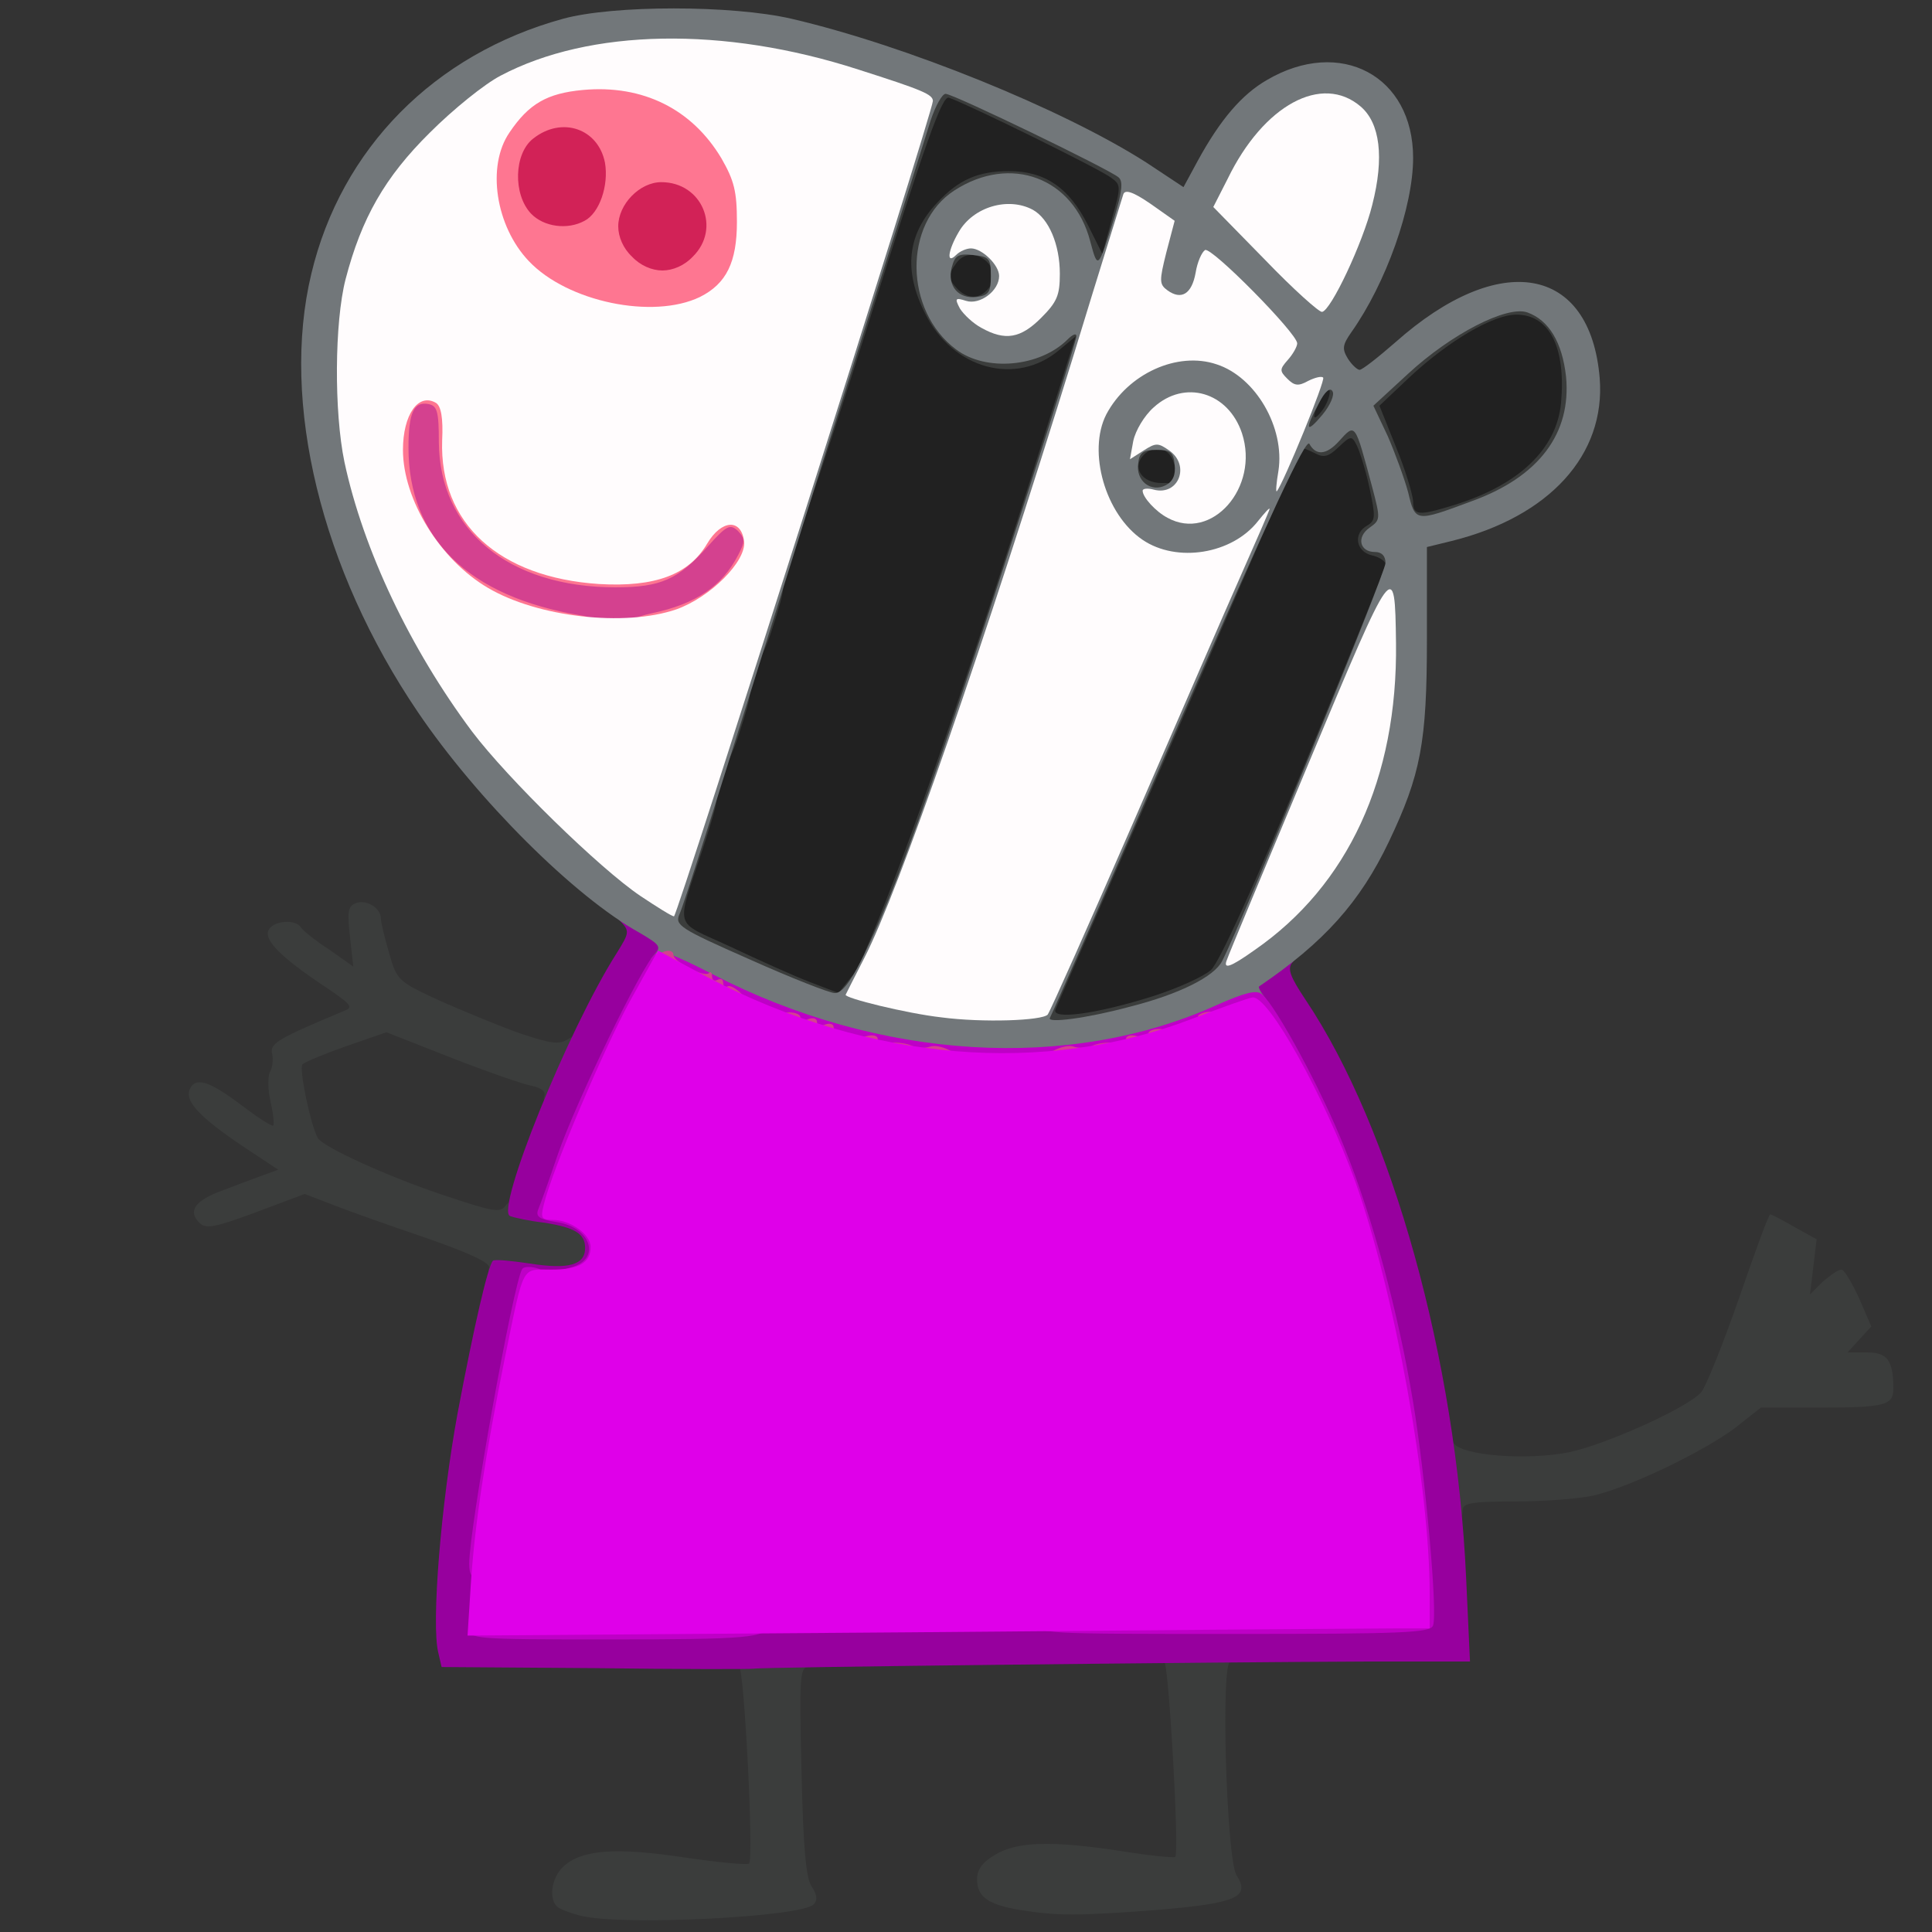 <?xml version="1.0" encoding="utf-8"?>
<!DOCTYPE svg PUBLIC "-//W3C//DTD SVG 1.0//EN" "http://www.w3.org/TR/2001/REC-SVG-20010904/DTD/svg10.dtd">
<svg version="1.0" xmlns="http://www.w3.org/2000/svg" width="50px" height="50px" viewBox="0 0 350 350" preserveAspectRatio="xMidYMid meet">
 <rect x="0" y="0" width="350" height="350" fill="#333333" stroke="none"/>
 <g fill="#212121">
  <path d="M188 183.8 c0 -2.2 5.2 -15.3 15 -37.9 8.3 -18.9 18.3 -41.9 22.3 -51.1 4 -9.2 7.8 -16.8 8.5 -16.8 0.7 0 1.2 -1.3 1.2 -3 0 -5.3 1.9 -8 5.7 -8 3.3 0 3.3 0.1 3.3 4.5 0 3.3 0.4 4.5 1.5 4.5 1 0 1.5 -1 1.5 -2.9 0 -2.2 1.3 -4.1 5.7 -8.1 8.9 -8.1 14.6 -11 22 -11 9.8 0 11.9 3.5 11.2 18.8 -0.3 6.7 -0.8 8.4 -3.2 11.5 -4.8 6.4 -16.4 11.7 -25.4 11.7 -3.8 0 -4.2 -0.3 -4.6 -2.7 -0.3 -2.3 -0.4 -2.1 -0.6 1 0 2 0.4 3.7 0.9 3.7 0.6 0 1 1.9 1 4.1 0 5.4 -28 73.3 -31.6 76.6 -3.4 3.1 -17.5 7.4 -26.6 8 l-7.8 0.6 0 -3.5z"/>
  <path d="M139.5 179.1 c-5 -2.1 -11.4 -5 -14.2 -6.5 -6.4 -3.2 -6.6 -4.3 -2.5 -17.2 1.6 -4.9 12.2 -38.8 23.8 -75.2 l20.9 -66.4 4.2 0.5 c2.6 0.3 10.2 3.4 19 7.8 14.4 7.2 14.8 7.5 15.1 10.8 0.2 1.9 -0.4 6.2 -1.4 9.7 -1.6 6.2 -1.8 6.4 -5 6.4 -2.8 0 -3.4 -0.4 -4.4 -3.5 -1.5 -4.5 -6.8 -10.2 -10.3 -11 -1.5 -0.4 -4 -0.2 -5.7 0.5 -3.3 1.4 -10 8.3 -10 10.3 0 0.6 0.5 0.4 1.1 -0.5 1.2 -2.1 9.8 -2.5 11.7 -0.6 0.7 0.7 1.2 3.3 1.2 5.8 0 5.6 -1.2 7 -6.3 7 -4.9 0 -4.5 1.6 1.2 4.6 4.6 2.5 8.4 2 11.7 -1.7 1 -1.1 3 -1.9 5.1 -1.9 2.9 0 3.3 0.3 3.3 2.7 0 4.3 -13.4 46.4 -29 91.3 -3.8 10.8 -10.9 27.3 -12.7 29.2 -2.4 2.7 -6.8 2.2 -16.8 -2.1z"/>
  <path d="M204.2 89.8 c-1.5 -1.5 -1.6 -9 0 -10.6 1.7 -1.7 9.3 -1.5 10.7 0.2 0.7 0.8 1.1 3.6 0.9 6.3 l-0.3 4.8 -5 0.3 c-3 0.2 -5.5 -0.2 -6.3 -1z"/>
 </g>
 <g fill="#3b3d3c">
  <path d="M105.4 347.1 c-1.7 -0.4 -3.6 -1.1 -4.2 -1.5 -1.9 -1.2 -1.4 -5.4 0.9 -7.5 3.3 -3 9.4 -3.5 21.9 -1.6 6.2 0.9 11.4 1.4 11.7 1.1 0.9 -0.8 -0.9 -35.6 -1.8 -35.6 -0.5 0 -0.9 -0.7 -0.9 -1.5 0 -1.2 1.5 -1.5 7.5 -1.5 6 0 7.5 0.3 7.5 1.5 0 0.8 -0.7 1.5 -1.6 1.5 -1.5 0 -1.6 2 -1.2 18.8 0.3 13.8 0.8 19.3 1.8 20.9 1.1 1.6 1.1 2.6 0.4 3.3 -2.3 2.3 -34.4 3.9 -42 2.1z"/>
  <path d="M184.7 346 c-5.8 -1 -7.7 -2.4 -7.7 -5.6 0 -1.7 1 -3.1 3.3 -4.4 3.9 -2.4 10.3 -2.6 23.2 -0.6 5 0.8 9.2 1.2 9.4 1 0.8 -0.7 -1.2 -35.4 -2 -35.4 -0.5 0 -0.9 -0.4 -0.9 -1 0 -0.6 3 -1 7 -1 4 0 7 0.4 7 1 0 0.6 -0.5 1 -1.1 1 -1.8 0 -0.7 35.8 1.1 38.7 2.6 4 0 5.1 -14.4 6.3 -14.4 1.1 -18 1.1 -24.9 0z"/>
  <path d="M261.6 271.9 c-0.8 -4.1 -0.8 -11.9 0 -11.9 0.4 0 1.2 0.7 1.8 1.5 1.6 2.2 13.1 3.1 20.8 1.6 6.7 -1.4 21.6 -8.1 24 -10.9 0.8 -0.9 3.9 -8.6 6.8 -16.9 2.9 -8.4 5.4 -15.3 5.7 -15.3 0.2 0 2.2 1 4.4 2.3 l4 2.2 -0.6 5 -0.6 5 2.3 -2.3 c1.4 -1.2 2.8 -2.2 3.4 -2.2 0.5 0 1.9 2.4 3.2 5.2 l2.2 5.1 -2.2 2.4 -2.1 2.3 3.5 0 c3.7 0 4.8 1.4 4.8 6.6 0 3 -1.6 3.4 -13.6 3.4 l-10.4 0 -4.7 3.7 c-5.6 4.2 -18.8 10.6 -25.5 12.2 -2.6 0.6 -9 1.1 -14.2 1.1 -7.9 0 -9.6 0.3 -9.6 1.5 0 2.8 -2.7 1.5 -3.4 -1.6z"/>
  <path d="M95 232.3 c-5.7 -0.9 -6.9 -1.4 -6.4 -2.6 0.3 -0.9 -3.3 -2.6 -11.3 -5.4 -6.5 -2.2 -14.1 -4.9 -16.9 -6 l-5.2 -2 -8.8 3.3 c-7.6 2.8 -9.1 3.1 -10.3 1.9 -2.1 -2.1 -0.8 -4 4.1 -5.8 2.3 -0.9 5.6 -2.1 7.2 -2.7 l3 -1.1 -6.5 -4.3 c-7.7 -5.2 -10.3 -8 -9.6 -10.1 1 -2.5 3.4 -1.8 9.3 2.6 3 2.3 5.6 4 5.9 3.8 0.2 -0.3 0 -2.2 -0.5 -4.4 -0.5 -2.1 -0.5 -4.5 -0.1 -5.3 0.5 -0.8 0.6 -2.3 0.4 -3.3 -0.5 -1.9 1.2 -2.8 13.1 -7.8 1.7 -0.6 1.2 -1.2 -3.6 -4.4 -7.8 -5.2 -10.9 -8.3 -10.2 -10.1 0.7 -1.8 4.9 -2.2 5.9 -0.6 0.3 0.5 2.6 2.4 5.1 4 l4.4 3.1 -0.6 -5.4 c-0.5 -4.6 -0.4 -5.5 1.1 -6.1 1.9 -0.7 4.5 0.9 4.5 2.8 0 0.7 0.7 3.5 1.5 6.3 1.4 4.9 1.6 5.1 9.2 8.6 4.3 1.9 10.8 4.6 14.5 5.9 5.7 1.9 7.1 2.1 8.8 1 1.8 -1.1 2 -1 2 1.8 0 4.8 -2.6 10 -4.9 10 -1.3 0 -1.8 -0.5 -1.5 -1.4 0.3 -0.9 -0.5 -1.5 -2.3 -1.9 -1.6 -0.3 -8.2 -2.6 -14.6 -5.1 l-11.7 -4.6 -7.2 2.5 c-4 1.4 -7.6 2.9 -8 3.3 -0.7 0.7 1.5 11.2 2.8 13.4 1 1.6 12.5 6.9 22.7 10.3 9 3 10.3 3.3 11.3 1.9 1 -1.3 2.1 -1.3 8 -0.3 3.8 0.7 7.5 1.7 8.2 2.2 0.6 0.5 1.2 3.1 1.2 5.8 0 3.8 -0.4 5.1 -1.9 5.9 -1.9 1 -7 1.1 -12.1 0.3z"/>
  <path d="M187 185.2 c0 -3.6 2.8 -11.2 4.1 -11.2 0.5 0 0.9 -0.8 0.9 -1.7 0 -2.5 5.1 -14.3 6.2 -14.3 0.4 0 0.8 -1.1 0.8 -2.4 0 -1.4 0.7 -3.1 1.5 -4 0.8 -0.8 1.5 -2.1 1.5 -2.9 0 -2.6 1.2 -4.7 2.6 -4.7 0.9 0 1.4 -1.2 1.4 -3.4 0 -1.9 0.7 -4.1 1.5 -5 0.8 -0.8 1.5 -2.1 1.5 -2.9 0 -2.6 1.2 -4.7 2.6 -4.7 0.9 0 1.4 -1.2 1.4 -3.4 0 -1.9 0.7 -4.1 1.5 -5 0.8 -0.8 1.5 -2.1 1.5 -2.8 0 -2.1 5.2 -13.8 6.2 -13.8 0.4 0 0.8 -0.9 0.8 -2 0 -2.4 2.1 -7 3.2 -7 0.4 0 0.8 -1.1 0.8 -2.4 0 -1.4 0.7 -3.1 1.5 -4 0.8 -0.8 1.5 -2.4 1.5 -3.5 0 -1.1 0.6 -2.6 1.4 -3.3 0.7 -0.8 1.7 -2.9 2.1 -4.6 0.3 -1.8 1 -3.2 1.4 -3.2 0.4 0 1.4 -1.1 2.1 -2.5 1 -1.9 2.1 -2.5 4.7 -2.5 3.1 0 3.3 0.2 3.4 3.8 0.2 2.9 0.3 3.1 0.6 1 0.6 -3.6 10.9 -12.9 18.6 -16.8 10.8 -5.4 19.3 -3.4 21.7 5 1.8 6.1 1.2 15.9 -1.1 20.8 -3.5 7.2 -14.7 13.6 -26.1 14.9 l-4.8 0.6 0 4.7 c0 5.1 -1.7 11 -3.1 11 -0.5 0 -0.9 0.8 -0.9 1.7 0 2.5 -3.1 10.3 -4.1 10.3 -0.5 0 -0.9 1.1 -0.9 2.4 0 1.4 -0.7 3.1 -1.5 4 -0.8 0.8 -1.5 2.4 -1.5 3.5 0 1.2 -0.4 2.1 -1 2.1 -0.5 0 -1 1.1 -1 2.4 0 1.4 -0.7 3.1 -1.5 4 -0.8 0.8 -1.5 2 -1.5 2.7 0 2.2 -3.2 9.9 -4.1 9.9 -0.5 0 -0.9 0.8 -0.9 1.7 0 2.5 -3.1 10.3 -4.1 10.3 -0.5 0 -0.9 1.1 -0.9 2.4 0 1.4 -0.7 3.1 -1.5 4 -0.8 0.8 -1.5 2.2 -1.5 3.1 0 3.4 -16.8 9.1 -29.7 10.2 l-7.3 0.6 0 -3.1z m22.1 -4.8 c4.3 -1.4 9 -3.5 10.3 -4.7 1.5 -1.4 7.7 -15 17 -37.3 8 -19.3 14.6 -35.6 14.6 -36.2 0 -0.5 -1.1 -1.3 -2.5 -1.6 -2.9 -0.7 -3.4 -4 -0.8 -5.4 1.5 -0.9 1.5 -1.6 0.4 -6.8 -0.7 -3.3 -1.8 -6.7 -2.3 -7.7 -0.9 -1.8 -1.1 -1.8 -3.3 0.3 -1.9 1.8 -2.7 2 -4.5 1 -1.2 -0.6 -2.3 -1 -2.4 -0.8 -0.1 0.2 -3.7 8.4 -8 18.3 -4.3 9.9 -14.1 32.4 -21.8 50 -7.7 17.6 -14.3 32.6 -14.6 33.4 -0.7 1.9 7.5 0.8 17.9 -2.5z m54.3 -88.9 c11.7 -3.6 18.6 -10.1 19.4 -18.5 0.9 -10.1 -2.1 -16 -8.1 -16 -4.2 0 -12.2 4.7 -19.2 11.2 l-5.6 5.3 3 7.5 c1.7 4.1 3 8.5 3.1 9.8 0 2.6 0.9 2.7 7.4 0.7z m-22.5 -20.5 c0 -0.9 -0.6 -0.4 -1.4 1 -1.9 3.3 -1.9 4.9 0 2.4 0.8 -1 1.4 -2.6 1.4 -3.4z"/>
  <path d="M132.8 176.8 c-13.6 -6.1 -13.8 -6.2 -13.8 -9.4 0 -1.8 0.7 -3.9 1.5 -4.8 0.8 -0.8 1.5 -2.3 1.5 -3.3 0 -1 1 -5.1 2.1 -9 1.7 -5.7 2.6 -7.3 4 -7.3 2.5 0 2.4 0.9 -0.7 10.5 -5 15.3 -5.6 13.1 4.9 18 5.1 2.4 11.5 5.3 14.4 6.4 l5.2 2 1.9 -2.4 c2.7 -3.4 3.4 -3.1 3 1.3 l-0.3 3.7 -5 0.2 c-4.2 0.2 -7.1 -0.7 -18.7 -5.9z"/>
  <path d="M157.6 170.3 c7.3 -17.3 18.5 -49.7 31.4 -90.8 1.7 -5.5 3.8 -11.9 4.5 -14.3 l1.4 -4.3 -3 2.5 c-7.8 6.6 -19.3 3.5 -24.3 -6.6 -4 -7.9 -3.2 -14.4 2.2 -20.1 3.9 -4.2 7.5 -5.7 13 -5.7 6.5 0 10.9 3 14.3 9.8 l2.6 5.2 1.7 -6.2 c1.7 -6 1.7 -6.3 -0.1 -7.6 -1.7 -1.4 -26.1 -13.4 -29.4 -14.5 -1.2 -0.4 -4 7.3 -14.9 41.9 -8.8 27.8 -13.8 42.4 -14.7 42.4 -0.7 0 -1.3 -1.1 -1.3 -2.7 0 -3.1 4.1 -16.6 5.2 -17.1 0.5 -0.2 0.8 -1.3 0.8 -2.4 0 -3.1 19.2 -63.1 20.6 -64.5 2.7 -2.8 8 -1.3 23.5 6.5 17.8 8.9 17.5 8.4 13.6 21.2 -2.3 7.4 -2.4 7.5 -6 7.8 -2.9 0.3 -3.7 0 -3.7 -1.4 0 -9.8 -11 -17.9 -17.6 -12.9 -1 0.8 -2.6 1.5 -3.5 1.5 -1 0 -1.9 1.1 -2.1 2.5 -0.5 2.3 -0.3 2.4 5.1 2.7 l5.6 0.3 0 6.5 0 6.5 -5.2 0.3 c-5 0.3 -5.1 0.4 -3.4 2.1 1 1 3.5 2.4 5.5 3.1 3.2 1 4 0.9 7.6 -1.1 2.2 -1.3 4 -2.6 4 -3.1 0 -0.4 1.6 -0.8 3.5 -0.8 3.4 0 3.5 0.1 3.5 3.7 0 4.3 -5.9 24.3 -7.2 24.3 -0.4 0 -0.8 1.1 -0.8 2.5 0 2.8 -6.8 24.7 -8 25.5 -0.4 0.3 -1 2.3 -1.3 4.5 -0.4 2.2 -1.1 4.1 -1.7 4.3 -0.5 0.2 -1 1.3 -1 2.5 0 2.9 -7.1 24.1 -8.1 24.5 -0.5 0.2 -0.9 1.3 -0.9 2.4 0 1.1 -1.8 6.6 -4.1 12.4 -3.6 9.2 -4.3 10.4 -6.5 10.4 -2.4 0 -2.4 0 -0.8 -3.7z m21.8 -118.5 c2.3 -3.8 -3.5 -7.8 -6.1 -4.2 -1.7 2.3 -1.6 2.9 0.3 4.9 2 1.9 4.3 1.6 5.8 -0.7z"/>
  <path d="M129 137.3 c0 -1.4 0.8 -5 1.7 -8 1.2 -3.8 2.2 -5.3 3.5 -5.3 2.3 0 2.3 0.9 -0.4 9.2 -2.2 6.9 -4.8 9.1 -4.8 4.1z"/>
  <path d="M135 118.3 c0 -1.4 0.8 -5 1.7 -8 1.2 -3.8 2.2 -5.3 3.5 -5.3 2.3 0 2.3 0.9 -0.4 9.2 -2.2 6.9 -4.8 9.1 -4.8 4.1z"/>
  <path d="M204.6 90.7 c-1.3 -1 -1.7 -2.4 -1.4 -6.7 l0.3 -5.5 6 0 6 0 0.3 3.8 c0.2 2.7 -0.1 3.7 -1.1 3.7 -0.8 0 -1.7 -0.9 -2 -2 -0.7 -2.8 -3.5 -3.6 -5.5 -1.6 -2.2 2.2 -0.4 5.1 3.2 5.1 2.1 -0.1 2.6 0.4 2.6 2.2 0 1.9 -0.5 2.3 -3.3 2.3 -1.8 0 -4.1 -0.6 -5.1 -1.3z"/>
 </g>
 <g fill="#97009e">
  <path d="M107.8 302.2 l-27.8 -0.2 -0.6 -2.6 c-1.3 -5.2 0.5 -27.1 3.5 -43.4 3 -15.9 5.5 -26.7 6.4 -27.6 0.3 -0.3 3.3 0 6.7 0.5 6.9 1.1 10 0.3 10 -2.8 0 -2.6 -1.8 -3.7 -7.4 -4.6 -2.7 -0.3 -5.4 -0.9 -6.2 -1.2 -2.7 -1 10.4 -33.6 19.3 -47.6 2.3 -3.7 2.4 -4 0.7 -5.8 -1.6 -1.8 -1.6 -1.9 1.5 -1.9 1.8 0 4.6 0.8 6.2 1.7 3.7 2.2 3.8 5.9 0.3 11 -3.6 5.3 -12.8 24.4 -15.8 33 l-2.5 7.2 3 0.6 c3.5 0.8 4.9 3.1 4.9 7.9 0 4.8 -2.1 6.6 -7.9 6.6 l-4.8 0 -2.2 10.3 c-3.6 16.7 -6.2 32.6 -6.8 41.9 l-0.6 8.7 83.9 -0.6 c46.1 -0.3 84.2 -0.8 84.6 -1.2 0.9 -0.9 -0.9 -21.4 -3.2 -35.1 -4.8 -28.9 -13.9 -54.3 -25.4 -71.3 -3.5 -5.1 -3.5 -9.8 0.1 -11.4 1.5 -0.7 3.8 -1.3 5.1 -1.3 2 0 2.2 0.3 1.3 1.4 -0.9 1.1 -0.4 2.5 2.4 6.7 15.7 23.4 27.3 65.3 29.1 104.7 l0.7 15.2 -18.4 0 c-26.8 0.1 -110.2 1 -111.4 1.3 -0.5 0.1 -13.5 0.1 -28.7 -0.1z"/>
 </g>
 <g fill="#d22257">
  <path d="M111.5 49.5 c-1.4 -1.3 -2.5 -3.2 -2.5 -4.2 0 -1.6 -0.8 -1.8 -6.6 -1.5 -5.7 0.3 -6.9 0.1 -9 -1.9 -2.1 -2 -2.4 -3.1 -2.4 -10 0 -7.2 0.2 -7.9 2.6 -9.8 2 -1.6 4.1 -2.1 8.3 -2.1 7 0 9.9 1.8 10.7 6.8 l0.6 3.7 6.2 -0.3 c5.1 -0.3 6.6 0 8.9 1.8 2.4 1.9 2.7 2.8 2.7 8.6 0 5.6 -0.4 6.8 -2.5 8.9 -2 2.1 -3.4 2.5 -8.5 2.5 -5.1 0 -6.5 -0.4 -8.5 -2.5z"/>
 </g>
 <g fill="#72777a">
  <path d="M160.5 191.5 c-11.5 -2.2 -22.6 -6 -33.8 -11.7 -9.1 -4.7 -9.7 -5.2 -8.3 -6.7 1.5 -1.6 1.2 -1.9 -2.5 -4.1 -11.8 -6.5 -29.5 -24.2 -40.2 -40 -17.5 -25.8 -24.9 -56.1 -19.3 -79.4 5.4 -22.7 22.3 -39.8 45.6 -46.2 9.1 -2.5 30.6 -2.5 41.4 0 20.6 4.8 49 16.3 64.2 26 l6.8 4.5 2.6 -4.8 c4.1 -7.5 8 -12 12.5 -14.6 13.3 -7.8 26.5 -0.8 26.5 14.1 0 8.9 -4.9 22.7 -11.2 31.6 -1.6 2.3 -1.7 3 -0.6 4.8 0.7 1.1 1.7 2 2.1 2 0.5 0 3.4 -2.3 6.5 -5 18.9 -16.8 35.3 -13.9 37 6.5 1.1 13.9 -9.1 25.1 -26.8 29.5 l-4.5 1.1 0 16.7 c0 18.7 -1.1 24.5 -6.9 36.7 -5.2 10.9 -11.7 18.2 -23.5 26.2 -0.2 0.1 0.2 0.9 0.9 1.8 1.1 1.3 0.3 1.9 -5.4 4.5 -11.5 5.3 -21.3 7.1 -39.1 7.6 -11.4 0.2 -18.3 -0.1 -24 -1.1z m44.1 -9.1 c9.1 -2.3 15.4 -5.5 16.8 -8.3 3.6 -6.9 29.6 -70.3 29.6 -72.1 0 -1.3 -0.7 -2 -1.9 -2 -2.8 0 -3.4 -2.7 -1 -4.4 2 -1.4 2 -1.6 0.5 -7.3 -3.2 -11.9 -3 -11.7 -6.1 -8.3 -2.2 2.4 -4.1 2.6 -5.3 0.4 -0.6 -1.1 -7.1 12.8 -23.7 50.8 -12.5 28.8 -23 52.7 -23.3 53.2 -0.6 1 6.6 0.1 14.4 -2z m-17.3 -1.8 c0.9 -0.7 1.7 -1.9 1.7 -2.7 0 -2.2 5.2 -13.9 6.2 -13.9 0.4 0 0.8 -0.8 0.8 -1.8 0 -2.1 21.7 -52.4 22.9 -53.2 0.4 -0.3 1 -1.7 1.3 -3.2 l0.5 -2.8 -6.7 0 c-8.1 0 -12.2 -2.3 -15.7 -8.9 -1.8 -3.5 -2.3 -6 -2.3 -11.8 0 -8.1 1.1 -11.2 5.7 -15.6 5.3 -4.9 16.7 -6.3 23.5 -2.8 3.6 1.8 3.7 1.8 4.2 -0.2 0.3 -1.4 -0.9 -3.4 -4.4 -7.1 -4.4 -4.6 -4.9 -4.9 -5.6 -3.1 -1 2.7 -2.3 3.5 -6 3.5 -5.6 0 -6.8 -1.8 -6 -9.3 0.5 -5.1 0.4 -6.7 -0.6 -6.7 -0.8 0 -3.8 8.1 -7.8 21.3 -12.8 42.2 -30.6 94.9 -32.1 95.5 -0.5 0.2 -0.9 1.3 -0.9 2.5 0 1.2 -1.6 5.8 -3.5 10.2 -1.9 4.4 -3.5 8.1 -3.5 8.1 0 0.1 3.3 0.7 7.3 1.4 3.9 0.6 7.9 1.3 8.7 1.5 4 0.8 10.7 0.3 12.3 -0.9z m-31.3 -6.6 c4.1 -8.2 7.8 -17.6 15 -38.6 7.5 -21.9 24 -73.2 24 -74.5 0 -0.6 -0.7 -0.3 -1.6 0.6 -5 5 -14.8 5.9 -20.2 1.8 -9.4 -7 -9.6 -22.8 -0.3 -28.8 10.2 -6.6 21.6 -2.3 24.6 9.2 1.4 5.2 1.4 5.2 4.4 -4.4 1.4 -4.7 1.6 -6.5 0.7 -7.2 -1.8 -1.5 -29.9 -15.1 -31.3 -15.1 -0.6 0 -1.8 2.1 -2.7 4.8 -2.8 9 -14.5 45.8 -19.5 61.7 -21 67.1 -25.2 80.3 -26 82.1 -0.9 2 0 2.6 12.7 8.2 7.6 3.4 14.5 6.1 15.4 6.1 1.2 0.1 2.8 -1.9 4.8 -5.9z m80.3 -15.8 c6.9 -8.5 11.5 -20.5 13.2 -34.2 0.4 -3 0.5 -5.3 0.2 -5 -0.4 0.4 -15 34.6 -17.8 41.8 -1.3 3.5 0.3 2.5 4.4 -2.6z m-93.9 -67.4 c12 -38.1 21.9 -69.7 22 -70.2 0.1 -1.3 -14.8 -6.3 -25.9 -8.6 -16.3 -3.5 -32.5 -1.8 -44.8 4.7 -7.9 4.2 -19.8 16.5 -23.5 24.3 -8.2 17.4 -8.2 32.9 -0.2 55.2 5.7 15.7 15.8 31.6 28.9 45.2 7.3 7.5 19.8 18.6 21.1 18.6 0.3 0 10.4 -31.2 22.4 -69.2z m124.2 0 c12.2 -4.4 18.1 -12.3 17.1 -22.6 -0.7 -6.2 -3.1 -10.2 -7 -11.6 -3.7 -1.3 -13.8 3.9 -21.6 11.1 l-6.3 5.8 2.6 5.5 c1.3 3 3 7.6 3.7 10.2 1.3 5.4 1.3 5.4 11.5 1.6z m-46.2 -3.3 c2.4 -3.7 2 -7.3 -1.4 -10.6 -2.4 -2.5 -3.3 -2.8 -4.9 -2 -2.5 1.4 -1.7 5.1 1.1 5.1 1.8 0 1.9 0.6 1.6 5.4 -0.3 5.8 0.8 6.4 3.6 2.1z m-7.6 -3.3 c-0.2 -2.3 -0.8 -2.7 -3.3 -2.7 -2.4 0 -3.1 0.5 -3.3 2.4 -0.5 3.2 2.3 5.4 5 4 1.3 -0.7 1.8 -1.9 1.6 -3.7z m28.6 -13.3 c-0.4 -0.8 -1.4 0 -2.5 2.2 -2.6 4.8 -2.3 5.6 0.7 2 1.4 -1.7 2.2 -3.6 1.8 -4.2z m-55 -17 c3 -3.5 3.2 -4.9 1.1 -8.9 -1.6 -3.1 -4.3 -5 -6.1 -4.3 -1.6 0.5 -0.5 4.3 1.2 4.3 1 0 1.4 1.4 1.4 5 0 3.8 -0.4 5 -1.5 5 -0.8 0 -1.5 0.5 -1.5 1 0 2 2.9 0.9 5.4 -2.1z m-6.9 -3.9 c0 -3.2 -0.3 -3.5 -3.2 -3.8 -2.8 -0.3 -3.3 0.1 -3.9 2.3 -0.8 3.3 1.2 5.7 4.5 5.3 2.2 -0.3 2.6 -0.8 2.6 -3.8z m62.4 -5 c1.2 -2.7 2.8 -7.6 3.6 -10.8 1.8 -6.8 1 -10.2 -2.9 -12.7 -2.2 -1.5 -2.7 -1.5 -5.4 -0.1 -3.4 1.7 -8.5 7.3 -10.8 11.7 l-1.6 3.2 6.8 6.8 c3.8 3.8 7.1 6.9 7.5 6.9 0.4 0 1.6 -2.2 2.8 -5z"/>
 </g>
 <g fill="#be00c6">
  <desc>cursor-land.com</desc><path d="M85 295 c0 -2 0.7 -2 27 -2 22.3 0 27 0.2 27 1.4 0 2.3 -3.4 2.6 -29.2 2.6 -24.1 0 -24.8 -0.1 -24.8 -2z"/>
  <path d="M188 294 c0 -2 0.7 -2 34 -2 l34 0 0 -3.2 c0 -1.8 -0.7 -9.1 -1.5 -16.3 -3.8 -33.3 -11.4 -59.2 -23.6 -80.4 -2.2 -3.9 -4.2 -7.1 -4.3 -7.1 -0.1 0 -3.9 1.4 -8.4 3 -27.2 9.9 -62.7 7.3 -90.3 -6.5 -3.9 -2 -7.2 -3.5 -7.4 -3.3 -2.9 3.5 -17.5 35.7 -17.5 38.7 0 0.6 0.7 1.1 1.5 1.1 0.8 0 1.5 0.7 1.5 1.5 0 0.8 0.9 1.5 2 1.5 1.7 0 2 0.7 2 4.6 0 5.3 -1.6 7.4 -5.9 7.4 -3.7 0 -4.2 -2.5 -0.7 -3.4 5.5 -1.4 3.8 -7.2 -2.5 -8.2 -3.2 -0.5 -3.9 -1 -3.4 -2.3 0.4 -0.9 2 -5.4 3.6 -10.1 3.3 -9.5 15.3 -34.3 17.5 -36.1 1.1 -0.9 3.3 -0.1 10.5 3.6 30.2 15.6 64.7 17.7 91.5 5.5 5 -2.2 7 -2.7 8 -1.9 2.6 2.2 10.8 17.3 15 27.9 5.1 12.7 9.7 29.7 12.4 46 2.2 13.3 4.5 38.3 3.6 40.5 -0.5 1.3 -5.6 1.5 -36.1 1.5 -34.8 0 -35.5 0 -35.5 -2z"/>
  <path d="M85 283.3 c0 -6.4 8 -50.9 9.6 -53.4 0.2 -0.4 1.3 -0.5 2.5 -0.2 1.6 0.4 1.9 1.1 1.4 2.7 -2.7 8.3 -9.5 44.4 -9.5 50.5 0 2.4 -0.4 3.1 -2 3.1 -1.5 0 -2 -0.7 -2 -2.7z"/>
 </g>
 <g fill="#d4418f">
  <path d="M160.8 191.8 c-5.9 -1 -7.7 -3.1 -3.8 -4.1 1.1 -0.3 2 -0.1 2 0.5 0 0.5 1 0.8 2.3 0.7 1.2 -0.1 3 0.1 4 0.6 0.9 0.4 2.4 0.4 3.2 0.1 1.6 -0.6 5.5 1.3 5.5 2.6 0 1 -6 0.8 -13.2 -0.4z"/>
  <path d="M189 192.2 c0 -1.3 3.9 -3.2 5.5 -2.6 0.8 0.3 2.3 0.3 3.3 -0.1 0.9 -0.5 2.7 -0.7 4 -0.6 1.2 0.1 2.2 -0.2 2.2 -0.7 0 -0.6 0.9 -0.8 2 -0.5 1.1 0.3 2 0.1 2 -0.4 0 -0.5 0.9 -0.9 2 -0.9 1.2 0 2 0.7 2 1.7 0 1.3 -1.9 2 -8.7 3.3 -9.6 1.7 -14.3 2 -14.3 0.8z"/>
  <path d="M144.3 187.8 c-3.7 -1.2 -4.6 -4.4 -1.3 -4.4 1.1 0 2 0.4 2 0.9 0 0.5 0.7 0.7 1.5 0.3 0.8 -0.3 1.5 -0.1 1.5 0.5 0 0.6 0.7 0.9 1.5 0.5 0.8 -0.3 1.5 -0.1 1.5 0.4 0 0.6 0.7 1 1.5 1 0.8 0 1.5 0.5 1.5 1 0 1.3 -5.5 1.1 -9.7 -0.2z"/>
  <path d="M214 186 c0 -0.5 0.7 -1 1.5 -1 0.8 0 1.5 -0.4 1.5 -0.8 0 -0.4 0.9 -0.8 2 -0.9 1.4 -0.1 2 0.4 2 1.8 0 1.5 -0.7 1.9 -3.5 1.9 -1.9 0 -3.5 -0.4 -3.5 -1z"/>
  <path d="M127.3 180.8 c-1.3 -0.6 -2.3 -1.9 -2.3 -3 0 -1.4 -0.8 -1.8 -3.5 -1.8 -3.5 0 -4.1 -0.6 -2.7 -2.5 1 -1.4 3.2 -1.7 3.2 -0.5 0 1.2 5.5 4.1 6.4 3.3 0.3 -0.4 0.6 -0.1 0.6 0.6 0 0.7 0.5 0.9 1 0.6 0.6 -0.3 1 -0.1 1 0.5 0 0.6 0.3 0.9 0.8 0.7 0.4 -0.3 1.6 0.4 2.6 1.4 1.9 1.9 1.9 1.9 -1.5 1.8 -1.9 0 -4.4 -0.5 -5.6 -1.1z"/>
  <path d="M97.4 113.5 c-3.4 -0.7 -8 -2.3 -10.4 -3.5 -6 -3.1 -12.5 -10.1 -14.4 -15.7 -1.7 -5 -2.2 -20.8 -0.7 -23.1 0.5 -0.9 2.5 -1.2 5.7 -1 l4.9 0.3 0.5 8 c0.6 9.4 2.9 14 9.3 18.6 7.5 5.4 20.4 7.7 26.3 4.6 1.6 -0.8 4.6 -3.3 6.6 -5.6 2.9 -3.3 4.3 -4.1 7 -4.1 4.4 0 5.8 1.5 5.8 6.1 0 4.3 -3.2 9.4 -7.8 12.6 -6.4 4.3 -20.5 5.5 -32.8 2.8z"/>
 </g>
 <g fill="#df00e9">
  <path d="M85.3 286.9 c0.7 -10.7 2.6 -23.3 6.2 -41.1 3.5 -17 2.9 -15.8 8.4 -15.8 4.9 0 7.1 -1.2 7.1 -4.1 0 -2.3 -3.7 -4.9 -6.8 -4.9 -2.1 0 -2.3 -0.3 -1.7 -2.7 1.4 -6.1 10.9 -28.3 15.6 -36.9 l5.1 -9.2 9.1 4.9 c29.1 15.2 60.8 17.9 88.1 7.3 5 -1.9 9.7 -3.6 10.5 -3.7 2.9 -0.4 13 17.9 18.6 33.3 7.1 19.9 13.5 55.1 13.5 74.8 l0 6.2 -6.2 0 c-3.5 0 -42.7 0.3 -87.2 0.7 l-80.9 0.6 0.6 -9.4z"/>
 </g>
 <g fill="#fe7691">
  <path d="M97.2 114 c-5.2 -1.2 -12.2 -4.1 -12.2 -5 0 -0.4 -0.9 -1 -2 -1.3 -1.4 -0.3 -2 -1.4 -2 -3.1 0 -2.1 -0.5 -2.6 -2.5 -2.6 -1.5 0 -2.8 -0.7 -3.2 -1.7 -0.4 -1 -1 -2 -1.4 -2.3 -1.6 -1.2 -3.9 -10.6 -3.9 -16.3 0 -7.6 0.8 -10.7 2.6 -10.7 0.8 0 1.4 -0.4 1.4 -1 0 -1.7 6.7 -1.1 8.5 0.7 1.4 1.3 1.6 2.8 1.1 7 -0.8 6.4 1.2 11.9 6 16.7 6.7 6.7 20.4 10.3 27.8 7.2 2.1 -0.9 4.7 -1.6 5.7 -1.6 1.3 0 1.9 -0.7 1.9 -2.3 0 -4.3 2.1 -5.9 7.5 -5.5 l5 0.3 0.3 5.5 c0.2 3.7 -0.1 5.8 -1.1 6.5 -0.7 0.5 -1.6 1.8 -2 2.8 -0.4 1.1 -1.6 2.1 -2.7 2.4 -1.1 0.3 -2 0.9 -2 1.3 0 1.3 -9 4 -13.2 4 -5.8 0 -5 -2.6 1.3 -3.9 8 -1.7 12.7 -4.9 15.6 -10.5 1.3 -2.5 1.3 -3 0 -4.4 -1.4 -1.3 -2 -1.1 -5.4 2.7 -5.4 6.1 -8.6 7.5 -16.8 7.5 -19.4 0 -31.9 -10.4 -32 -26.3 0 -5.6 -0.3 -6.6 -1.9 -6.9 -2.6 -0.5 -3.6 1.5 -3.6 7.9 0 16.4 10.8 27 31.3 30.4 2.3 0.4 3.7 1.1 3.7 2 0 1.7 -5.9 1.9 -11.8 0.5z"/>
  <path d="M107 57.7 c-14.2 -3.3 -20 -10.7 -20 -25.5 0 -8.6 1.7 -12.4 7.2 -16.5 3.4 -2.5 17.9 -3.6 24.4 -1.8 5.8 1.6 11.8 6.2 15.1 11.8 2.5 4.4 2.8 5.7 2.8 14.5 0 10.7 -1.4 13.9 -7.1 16.7 -3.9 1.9 -15.7 2.3 -22.4 0.8z m18.5 -11.2 c5.2 -5.1 1.7 -13.5 -5.7 -13.5 -3.9 0 -7.8 4 -7.8 8 0 1.9 0.9 4 2.5 5.5 1.5 1.6 3.6 2.5 5.5 2.5 1.9 0 4 -0.9 5.5 -2.5z m-19.6 -6.5 c2.7 -1.4 4.4 -6.4 3.7 -10.5 -1.2 -6.2 -7.8 -8.5 -13 -4.4 -3.5 2.7 -3.7 10.1 -0.4 13.6 2.3 2.4 6.6 3 9.7 1.3z"/>
 </g>
 <g fill="#fffcfd">
  <path d="M170.5 184.3 c-6.2 -0.7 -17.6 -3.5 -17.3 -4.1 0.2 -0.4 1.7 -3.4 3.4 -6.7 6.1 -11.8 21.6 -56.4 38 -109.5 4.6 -15.1 8.7 -28.1 8.9 -28.8 0.3 -0.9 1.7 -0.5 4.9 1.7 l4.4 3.1 -1.5 5.7 c-1.3 5.2 -1.3 5.8 0.2 6.9 2.5 1.8 4.4 0.7 5.1 -3.2 0.3 -1.9 1.1 -3.7 1.7 -4.1 1.1 -0.7 16.7 15.1 16.7 16.9 0 0.6 -0.8 2 -1.7 3 -1.5 1.7 -1.5 2 -0.1 3.4 1.3 1.3 2 1.4 3.8 0.4 1.2 -0.6 2.4 -0.9 2.7 -0.6 0.5 0.4 -7.2 19.2 -8.4 20.6 -0.2 0.2 -0.1 -1.4 0.3 -3.7 1.2 -7.8 -4.1 -17 -11.2 -19.3 -7.1 -2.4 -16.1 1.7 -20 9.1 -3.4 6.7 -0.2 18.1 6.6 22.7 6.2 4.2 16.2 2.6 20.9 -3.4 1.2 -1.5 2.1 -2.5 2.1 -2.2 0 0.2 -2.3 5.5 -5.1 11.8 -2.8 6.3 -11.6 26.6 -19.6 45 -8 18.4 -15 34.1 -15.5 34.8 -1 1.1 -11.7 1.5 -19.3 0.5z"/>
  <path d="M222.3 173.8 c0.2 -0.7 6.9 -16.7 14.8 -35.6 15.5 -37.1 15.6 -37.2 15.8 -21.7 0.3 24.5 -8.7 43.9 -25.6 55.6 -4.5 3.2 -5.8 3.6 -5 1.7z"/>
  <path d="M116 162.3 c-7.4 -5 -24 -21.2 -30.5 -29.8 -11.2 -15 -19.7 -32.9 -23.1 -48.8 -1.9 -9.1 -1.8 -25.3 0.2 -33.1 2.9 -11.1 7.1 -18.5 15.3 -26.6 4.2 -4.2 9.9 -8.8 12.8 -10.3 16.1 -8.5 40.4 -9 64.8 -1.1 11.6 3.7 13.5 4.5 13.5 5.7 0 1.9 -46.3 147.7 -46.9 147.7 -0.4 0 -3.1 -1.7 -6.1 -3.7z m6.5 -51.9 c6.2 -2.2 12.7 -8.7 12.3 -12.3 -0.5 -4.2 -4.1 -4 -6.7 0.4 -3.3 5.6 -9.4 7.9 -19.6 7.3 -18.1 -1.2 -28.9 -11 -28.4 -26 0.2 -4.1 -0.2 -6.2 -1.1 -6.8 -3.2 -1.9 -6 2.1 -6 8.5 0 9 6.7 19.9 15.4 25 9 5.3 24.7 7.1 34.1 3.9z m4.3 -56.6 c4.8 -2.4 6.7 -6.3 6.7 -13.6 0 -5.5 -0.5 -7.5 -2.8 -11.5 -5.3 -8.9 -14.2 -13.4 -25.1 -12.4 -6.5 0.6 -9.8 2.5 -13.3 7.7 -4.2 6.1 -2.5 17 3.5 23.3 7 7.4 22.5 10.6 31 6.5z"/>
  <path d="M211.5 93.8 c-2.1 -1.1 -4.5 -3.7 -4.5 -4.9 0 -0.4 0.9 -0.5 2 -0.2 4.5 1.2 6.7 -4.4 2.8 -7.1 -2 -1.4 -2.4 -1.4 -4.6 0 l-2.5 1.6 0.6 -3.3 c0.4 -1.9 2 -4.6 3.7 -6.1 5.6 -5.1 13.5 -2.8 16 4.7 3.2 9.8 -5.5 19.7 -13.5 15.3z"/>
  <path d="M177.8 59.4 c-1.5 -0.8 -3.2 -2.4 -3.9 -3.5 -1 -1.9 -0.8 -2 1.1 -1.4 2.5 0.8 6 -1.8 6 -4.5 0 -2 -3.1 -5 -5.1 -5 -0.8 0 -2 0.5 -2.7 1.2 -1.8 1.8 -1.5 -0.8 0.5 -4.2 2.6 -4.5 8.9 -6.4 13.4 -4 2.9 1.6 4.9 6.3 4.9 11.6 0 3.9 -0.5 5.1 -3.4 8 -3.7 3.7 -6.5 4.2 -10.8 1.8z"/>
  <path d="M229.2 47.1 l-9.4 -9.6 2.6 -5.1 c6.5 -13.4 17.1 -19.1 24.1 -13.1 3.5 3 4.3 9.2 2.1 17.8 -1.7 6.9 -7.5 19.2 -9.1 19.4 -0.5 0.1 -5.2 -4.1 -10.3 -9.4z"/>
 </g>
</svg>